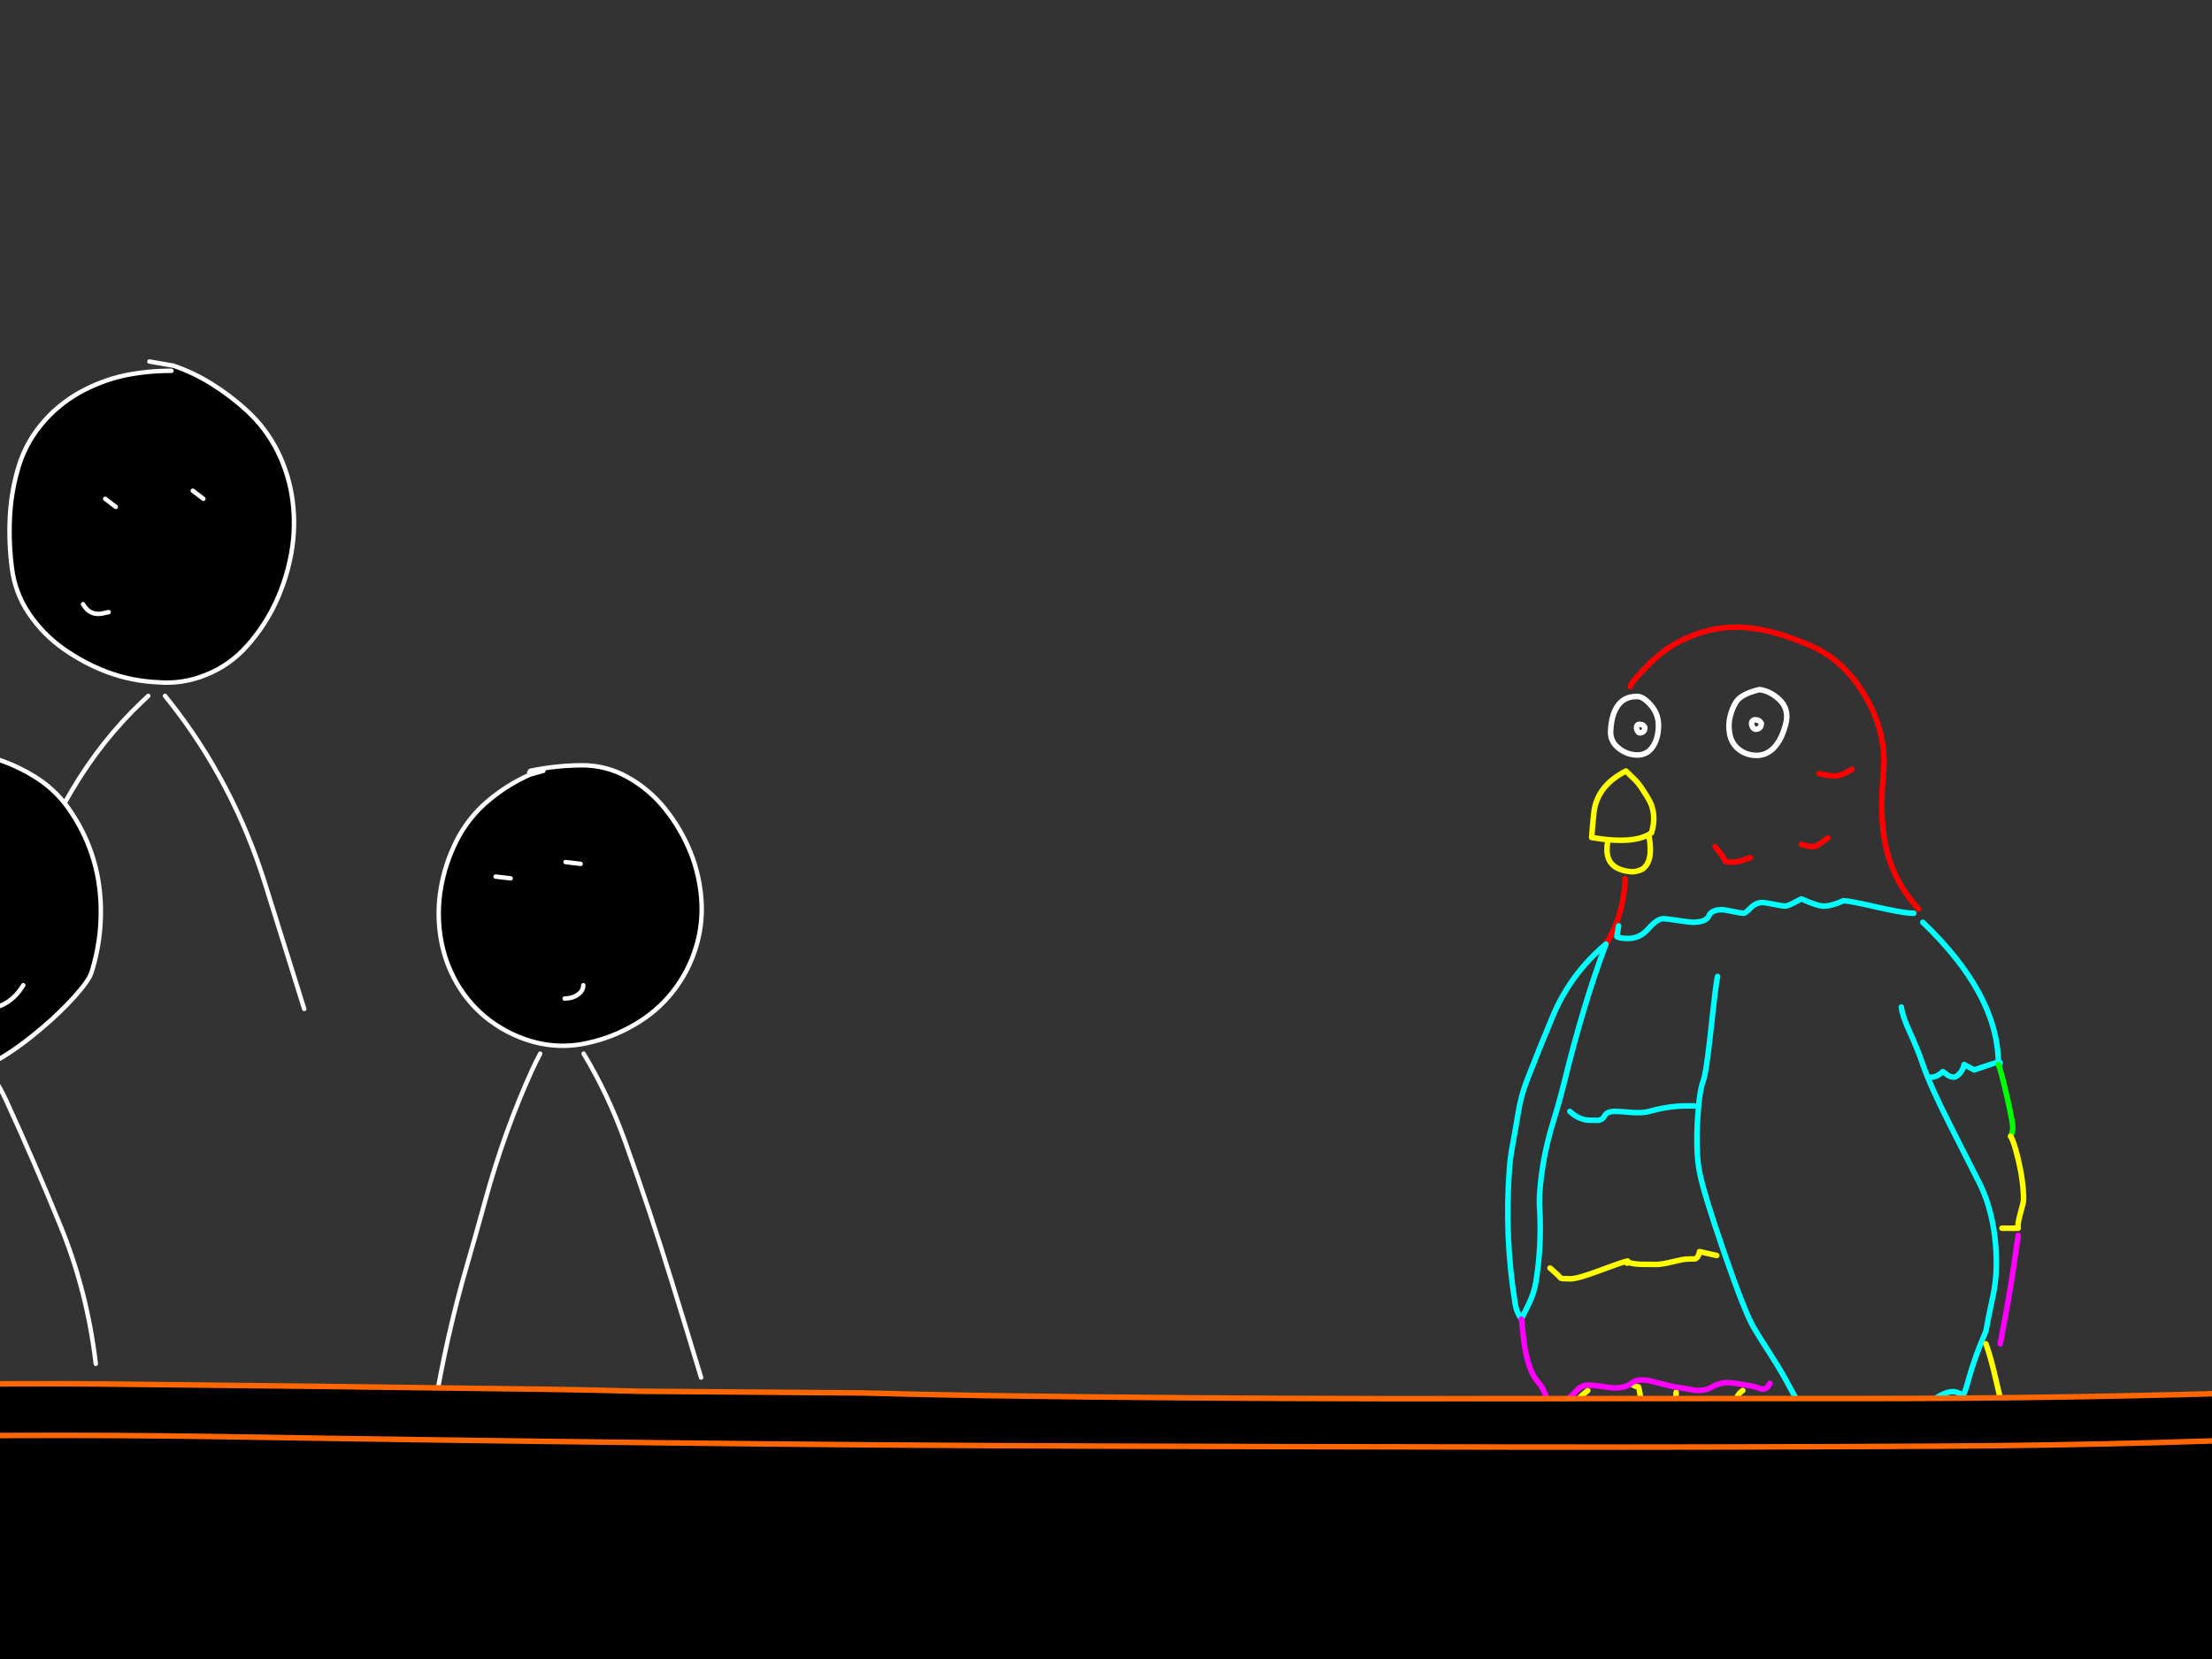 <?xml version="1.0" encoding="utf-8"?>
<svg id="EdithAnim12" image-rendering="inherit" baseProfile="basic" version="1.1" x="0px" y="0px" width="800" height="600" xmlns="http://www.w3.org/2000/svg" xmlns:xlink="http://www.w3.org/1999/xlink">
  <rect width="100%" height="100%" fill="#333333" stroke="none"/>
  <g id="14_JurorParrotf71r1" overflow="visible">
    <g id="JurorsBack">
      <path fill="#000" stroke="none" d="M-368.93,132.23 Q-370.93,132.91 -372.85,133.75 -390.25,140.63 -402.01,155.11 -414.37,170.31 -413.53,189.95 -412.73,209.15 -402.73,225.63 -397.53,234.23 -381.37,242.19 -373.05,246.27 -366.29,248.03 -360.05,249.63 -355.13,249.23 -352.45,249.03 -349.17,247.71 -340.89,244.39 -328.73,234.15 -321.81,228.31 -316.69,222.59 -311.49,216.79 -310.57,213.79 -306.93,202.15 -307.25,189.91 -307.81,170.31 -319.01,154.47 -324.09,147.35 -331.73,142.79 -348.57,132.71 -368.33,134.11 L-368.93,132.23 M-384.93,181.95 L-388.89,184.87 -384.93,181.95 M-348.29,172.99 L-352.29,175.91 -348.29,172.99 M-352.85,226.87 Q-353.97,226.67 -355.09,226.51 -353.97,226.67 -352.85,226.87 -341.33,228.47 -335.25,218.51 -341.33,228.47 -352.85,226.87 M-588.69,138.11 Q-597.25,140.31 -604.65,145.15 -611.93,149.87 -618.21,156.07 -624.61,162.47 -628.69,170.63 -632.81,178.99 -633.81,188.15 -634.81,197.27 -632.73,206.15 -630.65,215.23 -626.09,223.23 -621.53,231.19 -615.01,237.63 -608.25,244.27 -599.81,248.51 -595.17,250.91 -590.17,252.23 -586.37,253.19 -582.37,253.55 -579.89,253.47 -577.41,253.19 -570.61,252.39 -564.05,250.19 -555.05,247.19 -547.49,241.35 -539.97,235.47 -535.33,226.95 -531.05,219.07 -528.93,210.43 -526.81,201.79 -527.57,192.87 -528.37,183.51 -532.53,174.95 -536.49,166.75 -542.45,159.91 -548.25,153.27 -554.89,147.43 -562.01,141.27 -571.13,138.47 -579.81,135.71 -588.69,138.11 M-563.33,177.23 Q-561.29,178.55 -561.29,180.39 -561.29,178.55 -563.33,177.23 -565.41,175.91 -568.33,175.91 -565.41,175.91 -563.33,177.23 M-594.53,174.75 Q-592.65,175.87 -592.65,177.47 -592.65,175.87 -594.53,174.75 -596.41,173.63 -599.05,173.63 -596.41,173.63 -594.53,174.75 M-601.09,230.99 Q-601.21,231.11 -601.21,231.35 -601.21,231.11 -601.09,230.99 -597.65,227.79 -594.57,230.99 -597.65,227.79 -601.09,230.99 M-812.69,141.71 L-812.41,142.43 -807.57,141.07 -812.41,142.43 Q-818.93,144.91 -824.65,148.95 -831.17,153.63 -835.77,160.19 -839.89,166.03 -842.41,172.83 -844.81,179.43 -845.53,186.43 -846.29,193.59 -845.25,200.59 -844.13,208.03 -840.85,214.83 -837.73,221.39 -832.41,226.43 -827.05,231.51 -820.41,234.99 -816.05,237.31 -811.29,238.51 -808.45,239.19 -805.45,239.51 -798.61,240.51 -791.77,239.07 -791.21,238.95 -790.61,238.83 -784.09,237.27 -778.05,234.19 -771.61,230.79 -766.37,225.83 -761.09,220.75 -757.33,214.23 -753.73,208.11 -752.01,201.19 -750.29,194.35 -750.77,187.35 -751.29,180.03 -753.45,173.11 -755.57,166.31 -759.41,160.43 -763.25,154.51 -768.41,149.43 -773.89,144.11 -780.77,140.95 -787.81,137.71 -795.73,137.51 -802.45,138.19 -809.09,140.27 -810.69,140.75 -812.33,141.11 L-812.69,141.71 M-799.57,174.03 L-794.13,174.67 -799.57,174.03 M-795.13,221.91 Q-793.17,220.51 -793.17,218.51 -793.17,220.51 -795.13,221.91 -797.09,223.31 -799.89,223.31 -797.09,223.31 -795.13,221.91 M-819.41,179.91 L-824.85,179.27 -819.41,179.91 M44.83,135.83 Q36.43,137.71 28.79,141.95 20.51,146.59 14.55,153.99 8.95,160.95 6.51,169.51 3.95,178.31 3.55,187.55 3.15,196.55 4.31,205.51 5.43,214.39 10.43,221.83 15.59,229.51 23.11,234.75 30.39,239.87 38.71,243.03 47.55,246.31 56.99,246.75 65.99,247.51 74.39,244.11 83.19,240.63 89.51,233.43 95.87,226.23 99.83,217.67 103.79,209.07 105.43,199.63 106.99,190.63 105.87,181.51 104.71,171.99 100.43,163.31 96.19,154.83 89.23,148.47 83.31,143.03 76.47,138.79 69.95,134.71 62.63,132.23 L62.03,134.11 Q53.31,134.07 44.83,135.83 M69.71,177.47 L73.55,180.39 69.71,177.47 M38.03,180.39 L41.87,183.31 38.03,180.39 M37.95,221.67 Q38.63,221.51 39.31,221.39 38.63,221.51 37.95,221.67 32.71,223.15 30.03,218.51 32.71,223.15 37.95,221.67 M-178.85,166.55 Q-182.81,174.47 -184.33,183.07 -185.89,191.79 -184.61,200.51 -183.25,209.87 -178.57,217.91 -173.93,225.87 -166.61,231.35 -159.01,236.95 -149.97,239.23 -148.29,239.63 -146.65,239.91 -140.77,240.83 -134.85,240.03 -133.17,239.75 -131.49,239.39 -122.41,237.43 -114.53,232.79 -106.41,228.15 -100.69,220.91 -94.93,213.63 -92.25,204.75 -89.65,196.27 -90.33,187.31 -91.01,178.59 -94.21,170.55 -97.69,161.95 -103.49,154.71 -109.13,147.71 -117.01,143.31 -124.77,138.99 -133.73,139.07 -143.05,139.15 -152.13,141.07 L-152.49,141.71 -152.21,142.43 -147.37,141.07 -152.21,142.43 Q-160.33,146.03 -167.25,151.83 -174.61,158.03 -178.85,166.55 M-159.21,179.91 L-164.65,179.27 -159.21,179.91 M-139.37,174.03 L-133.93,174.67 -139.37,174.03 M-139.69,223.31 Q-136.89,223.31 -134.93,221.91 -132.97,220.51 -132.97,218.51 -132.97,220.51 -134.93,221.91 -136.89,223.31 -139.69,223.31Z" test="JurorsBack" vector-effect="non-scaling-stroke" stroke-width="1"/>
      <path id="Layer3_0_1_STROKES" stroke="#FFF" stroke-width="1.6" stroke-linejoin="round" stroke-linecap="round" fill="none" d="M-152.21,142.43 Q-160.33,146.03 -167.25,151.83 -174.61,158.03 -178.85,166.55 -182.81,174.47 -184.33,183.07 -185.89,191.79 -184.61,200.51 -183.25,209.87 -178.57,217.91 -173.93,225.87 -166.61,231.35 -159.01,236.95 -149.97,239.23 -148.29,239.63 -146.65,239.91 -140.77,240.83 -134.85,240.03 -133.17,239.75 -131.49,239.39 -122.41,237.43 -114.53,232.79 -106.41,228.15 -100.69,220.91 -94.93,213.63 -92.25,204.75 -89.65,196.27 -90.33,187.31 -91.01,178.59 -94.21,170.55 -97.69,161.95 -103.49,154.71 -109.13,147.71 -117.01,143.31 -124.77,138.99 -133.73,139.07 -143.05,139.15 -152.13,141.07 L-152.49,141.71 M-147.37,141.07 L-152.21,142.43 M-159.21,179.91 L-164.65,179.27 M-139.37,174.03 L-133.93,174.67 M-139.69,223.31 Q-136.89,223.31 -134.93,221.91 -132.97,220.51 -132.97,218.51 M62.03,134.11 Q53.31,134.07 44.83,135.83 36.43,137.71 28.79,141.95 20.51,146.59 14.55,153.99 8.95,160.95 6.51,169.51 3.95,178.31 3.55,187.55 3.15,196.55 4.31,205.51 5.43,214.39 10.43,221.83 15.59,229.51 23.11,234.75 30.39,239.87 38.71,243.03 47.55,246.31 56.99,246.75 65.99,247.51 74.39,244.11 83.19,240.63 89.51,233.43 95.87,226.23 99.83,217.67 103.79,209.07 105.43,199.63 106.99,190.63 105.87,181.51 104.71,171.99 100.43,163.31 96.19,154.83 89.23,148.47 83.31,143.03 76.47,138.79 69.95,134.71 62.63,132.23 L54.03,130.75 M69.71,177.47 L73.55,180.39 M38.03,180.39 L41.87,183.31 M30.03,218.51 Q32.71,223.15 37.95,221.67 38.63,221.51 39.31,221.39 M59.67,251.67 Q60.47,252.67 61.31,253.71 84.47,283.03 95.99,319.99 102.99,342.51 110.03,364.91 M-.37,366.63 Q4.03,322.87 25.99,285.87 36.83,267.55 51.47,253.71 52.55,252.67 53.63,251.67 M-186.85,372.11 Q-182.37,345.03 -174.81,319.07 -171.53,307.79 -168.41,296.39 -161.53,271.27 -151.37,248.95 -150.01,245.99 -148.53,243.23 M-132.85,243.23 Q-124.01,257.83 -117.73,275.31 -108.81,300.15 -100.89,325.91 -95.61,343.03 -90.41,360.23 M-807.57,141.07 L-812.41,142.43 Q-818.93,144.91 -824.65,148.95 -831.17,153.63 -835.77,160.19 -839.89,166.03 -842.41,172.83 -844.81,179.43 -845.53,186.43 -846.29,193.59 -845.25,200.59 -844.13,208.03 -840.85,214.83 -837.73,221.39 -832.41,226.43 -827.05,231.51 -820.41,234.99 -816.05,237.31 -811.29,238.51 -808.45,239.19 -805.45,239.51 -798.61,240.51 -791.77,239.07 -791.21,238.95 -790.61,238.83 -784.09,237.27 -778.05,234.19 -771.61,230.79 -766.37,225.83 -761.09,220.75 -757.33,214.23 -753.73,208.11 -752.01,201.19 -750.29,194.35 -750.77,187.35 -751.29,180.03 -753.45,173.11 -755.57,166.31 -759.41,160.43 -763.25,154.51 -768.41,149.43 -773.89,144.11 -780.77,140.95 -787.81,137.71 -795.73,137.51 -802.45,138.19 -809.09,140.27 -810.69,140.75 -812.33,141.11 L-812.69,141.71 M-799.57,174.03 L-794.13,174.67 M-799.89,223.31 Q-797.09,223.31 -795.13,221.91 -793.17,220.51 -793.17,218.51 M-582.37,253.55 Q-579.89,253.47 -577.41,253.19 -570.61,252.39 -564.05,250.19 -555.05,247.19 -547.49,241.35 -539.97,235.47 -535.33,226.95 -531.05,219.07 -528.93,210.43 -526.81,201.79 -527.57,192.87 -528.37,183.51 -532.53,174.95 -536.49,166.75 -542.45,159.91 -548.25,153.27 -554.89,147.43 -562.01,141.27 -571.13,138.47 -579.81,135.71 -588.69,138.11 -597.25,140.31 -604.65,145.15 -611.93,149.87 -618.21,156.07 -624.61,162.47 -628.69,170.63 -632.81,178.99 -633.81,188.15 -634.81,197.27 -632.73,206.15 -630.65,215.23 -626.09,223.23 -621.53,231.19 -615.01,237.63 -608.25,244.27 -599.81,248.51 -595.17,250.91 -590.17,252.23 -586.37,253.19 -582.37,253.55Z M-568.33,175.91 Q-565.41,175.91 -563.33,177.23 -561.29,178.55 -561.29,180.39 M-599.05,173.63 Q-596.41,173.63 -594.53,174.75 -592.65,175.87 -592.65,177.47 M-368.33,134.11 Q-348.57,132.71 -331.73,142.79 -324.09,147.35 -319.01,154.47 -307.81,170.31 -307.25,189.91 -306.93,202.15 -310.57,213.79 -311.49,216.79 -316.69,222.59 -321.81,228.31 -328.73,234.15 -340.89,244.39 -349.17,247.71 -352.45,249.03 -355.13,249.23 -360.05,249.63 -366.29,248.03 -373.05,246.27 -381.37,242.19 -397.53,234.23 -402.73,225.63 -412.73,209.15 -413.53,189.95 -414.37,170.31 -402.01,155.11 -390.25,140.63 -372.85,133.75 -370.93,132.91 -368.93,132.23 M-384.93,181.95 L-388.89,184.87 M-348.29,172.99 L-352.29,175.91 M-335.25,218.51 Q-341.33,228.47 -352.85,226.87 -353.97,226.67 -355.09,226.51 M-819.41,179.91 L-824.85,179.27 M-846.33,346.87 Q-845.37,341.07 -843.77,335.35 -837.77,313.71 -831.73,291.99 -825.21,268.67 -815.65,247.31 -815.01,245.87 -812.97,241.83 M-309.05,355.27 Q-312.17,328.99 -321.77,305.55 -331.17,282.47 -341.53,259.91 -343.57,255.51 -346.05,251.83 M-368.09,251.83 Q-370.97,258.59 -372.45,266.31 -374.33,276.07 -376.73,285.55 -382.37,307.75 -386.77,330.43 -389.17,342.95 -391.53,355.27 M-575.01,256.75 Q-570.49,263.67 -566.73,271.31 -557.57,289.99 -549.13,308.87 -541.61,325.71 -536.77,343.95 M-594.57,230.99 Q-597.65,227.79 -601.09,230.99 -601.21,231.11 -601.21,231.35 M-632.09,343.95 Q-630.13,337.71 -627.61,331.67 -618.49,310.11 -609.21,288.47 -602.41,272.55 -593.81,258.15 -593.41,257.43 -592.97,256.75 M-789.21,242.23 Q-781.73,253.07 -777.93,262.71 -769.05,285.23 -761.13,308.63 -755.85,324.11 -750.61,339.67" test="JurorsBack"/>
    </g>
    <g id="Tween-1">
      <g id="JurorsFront">
        <path fill="#000" stroke="none" d="M-520.724,275.215 Q-527.453,275.896 -534.101,277.979 -535.703,278.459 -537.345,278.82 L-537.705,279.42 -537.465,280.101 -532.579,278.78 -537.465,280.101 Q-543.953,282.624 -549.68,286.669 -556.208,291.355 -560.814,297.924 -564.939,303.771 -567.463,310.579 -569.866,317.188 -570.586,324.196 -571.347,331.365 -570.306,338.374 -569.185,345.823 -565.901,352.632 -562.777,359.2 -557.45,364.246 -552.083,369.333 -545.435,372.817 -541.065,375.139 -536.344,376.301 -533.456,377.041 -530.456,377.343 -523.608,378.344 -516.759,376.902 -516.19,376.781 -515.638,376.622 -509.068,375.113 -503.022,372.016 -496.574,368.612 -491.327,363.646 -486.041,358.559 -482.276,352.031 -478.672,345.903 -476.95,338.975 -475.227,332.126 -475.708,325.117 -476.229,317.788 -478.391,310.86 -480.514,304.051 -484.359,298.164 -488.204,292.236 -493.37,287.15 -498.857,281.823 -505.745,278.659 -512.794,275.415 -520.724,275.215 M-544.434,317.668 L-549.881,317.027 -544.434,317.668 M-524.569,311.781 L-519.122,312.422 -524.569,311.781 M-524.889,361.122 Q-522.086,361.122 -520.123,359.721 -518.161,358.319 -518.161,356.316 -518.161,358.319 -520.123,359.721 -522.086,361.122 -524.889,361.122 M-743.763,260.917 L-744.363,262.84 Q-782.291,260.757 -797.31,295.16 -805.8,314.664 -801.074,335.33 -794.786,362.885 -767.192,372.817 -762.587,374.409 -757.46,375.621 -755.134,376.159 -752.734,376.622 -751.726,376.808 -750.211,376.862 -748.718,376.854 -746.806,376.622 -745.474,376.465 -744.203,376.261 -713.181,371.234 -703.112,337.573 -692.619,302.489 -718.531,276.377 -729.265,265.643 -743.763,260.917 M-736.674,306.254 L-732.829,309.178 -736.674,306.254 M-768.393,309.178 L-764.549,312.101 -768.393,309.178 M-768.473,350.509 Q-767.793,350.349 -767.112,350.229 -767.793,350.349 -768.473,350.509 -773.76,351.991 -776.403,347.345 -773.76,351.991 -768.473,350.509 M-919.622,356.917 Q-914.416,337.453 -922.906,319.31 -929.635,304.932 -940.248,293.158 -950.861,281.423 -966.441,279.701 -987.347,279.941 -966.561,280.021 -985.905,282.544 -1001.645,293.959 -1018.586,306.214 -1022.631,326.599 -1026.636,346.825 -1018.386,365.528 -1010.696,383.07 -994.836,393.883 -987.718,398.687 -979.577,399.931 -976.713,400.371 -973.73,400.371 -971.338,400.691 -969.044,400.772 -952.19,401.351 -939.167,389.278 -924.709,375.941 -919.622,356.917 M-975.011,327 Q-973.129,328.121 -973.129,329.723 -973.129,328.121 -975.011,327 -976.894,325.878 -979.537,325.878 -976.894,325.878 -975.011,327 M-952.784,327.841 Q-950.701,329.162 -950.701,331.005 -950.701,329.162 -952.784,327.841 -954.826,326.519 -957.75,326.519 -954.826,326.519 -952.784,327.841 M-1001.324,361.763 L-982.1,368.171 -1001.324,361.763 M-24.705,271.811 L-25.306,269.888 Q-27.308,270.609 -29.231,271.45 -46.652,278.339 -58.427,292.837 -70.803,308.056 -69.961,327.721 -69.16,346.945 -59.148,363.445 -53.941,372.056 -37.761,380.026 -29.442,384.102 -22.702,385.833 -16.417,387.459 -11.488,387.075 -8.806,386.859 -5.521,385.553 2.784,382.243 14.945,371.976 21.873,366.129 27,360.402 32.206,354.594 33.127,351.59 36.772,339.936 36.451,327.681 35.891,308.056 24.677,292.196 19.59,285.067 11.941,280.502 -4.92,270.409 -24.705,271.811 M-41.326,319.711 L-45.291,322.634 -41.326,319.711 M-4.64,310.739 L-8.645,313.663 -4.64,310.739 M-9.206,364.687 Q-10.327,364.487 -11.448,364.326 -10.327,364.487 -9.206,364.687 2.329,366.289 8.416,356.316 2.329,366.289 -9.206,364.687 M-244.78,276.176 Q-253.471,273.413 -262.362,275.816 -270.932,278.019 -278.342,282.865 -285.631,287.591 -291.919,293.798 -298.327,300.206 -302.412,308.377 -306.537,316.747 -307.538,325.918 -308.539,335.05 -306.457,343.941 -304.374,353.032 -299.808,361.042 -295.243,369.012 -288.715,375.46 -281.946,382.109 -273.496,386.354 -268.833,388.753 -263.884,390.039 -260.039,391.052 -256.034,391.4 -253.539,391.304 -251.068,391 -244.274,390.24 -237.691,388.036 -228.68,385.032 -221.11,379.185 -213.581,373.298 -208.935,364.767 -204.65,356.877 -202.527,348.226 -200.404,339.576 -201.165,330.644 -201.966,321.273 -206.131,312.702 -210.096,304.492 -216.064,297.643 -221.871,290.995 -228.519,285.148 -235.648,278.98 -244.78,276.176 M-237.01,314.985 Q-234.927,316.306 -234.927,318.149 -234.927,316.306 -237.01,314.985 -239.053,313.663 -241.976,313.663 -239.053,313.663 -237.01,314.985 M-268.209,312.502 Q-266.327,313.623 -266.327,315.225 -266.327,313.623 -268.209,312.502 -270.091,311.38 -272.735,311.38 -270.091,311.38 -268.209,312.502 M-274.777,368.812 Q-274.897,368.932 -274.897,369.172 -274.897,368.932 -274.777,368.812 -271.333,365.608 -268.249,368.812 -271.333,365.608 -274.777,368.812 M176.626,289.553 Q169.257,295.761 165.012,304.291 161.047,312.221 159.525,320.832 157.963,329.563 159.245,338.294 160.606,347.666 165.292,355.716 169.938,363.686 177.267,369.172 184.877,374.779 193.928,377.062 195.591,377.467 197.252,377.703 203.131,378.659 209.027,377.823 210.734,377.602 212.431,377.222 221.522,375.26 229.412,370.614 237.542,365.968 243.27,358.719 249.037,351.43 251.72,342.539 254.323,334.049 253.643,325.077 252.962,316.347 249.758,308.296 246.273,299.686 240.466,292.437 234.819,285.428 226.929,281.022 219.16,276.697 210.188,276.777 200.857,276.857 191.765,278.78 L191.405,279.42 191.685,280.141 196.531,278.78 191.685,280.141 Q183.555,283.746 176.626,289.553 M204.541,311.781 L209.988,312.422 204.541,311.781 M184.676,317.668 L179.23,317.027 184.676,317.668 M204.221,361.122 Q207.024,361.122 208.987,359.721 210.949,358.319 210.949,356.316 210.949,358.319 208.987,359.721 207.024,361.122 204.221,361.122Z" test="JurorsFront" vector-effect="non-scaling-stroke" stroke-width="1"/>
        <path id="Layer4_0_1_STROKES" stroke="#FFF" stroke-width="1.602" stroke-linejoin="round" stroke-linecap="round" fill="none" d="M191.685,280.141 Q183.555,283.746 176.626,289.553 169.257,295.761 165.012,304.291 161.047,312.221 159.525,320.832 157.963,329.563 159.245,338.294 160.606,347.666 165.292,355.716 169.938,363.686 177.267,369.172 184.877,374.779 193.928,377.062 195.591,377.467 197.252,377.723 203.131,378.659 209.047,377.843 210.734,377.602 212.431,377.222 221.522,375.26 229.412,370.614 237.542,365.968 243.27,358.719 249.037,351.43 251.72,342.539 254.323,334.049 253.643,325.077 252.962,316.347 249.758,308.296 246.273,299.686 240.466,292.437 234.819,285.428 226.929,281.022 219.16,276.697 210.188,276.777 200.857,276.857 191.765,278.78 L191.405,279.42 M196.531,278.78 L191.685,280.141 M204.541,311.781 L209.988,312.422 M184.676,317.668 L179.23,317.027 M-256.034,391.4 Q-253.539,391.304 -251.068,391.02 -244.274,390.24 -237.691,388.036 -228.68,385.032 -221.11,379.185 -213.581,373.298 -208.935,364.767 -204.65,356.877 -202.527,348.226 -200.404,339.576 -201.165,330.644 -201.966,321.273 -206.131,312.702 -210.096,304.492 -216.064,297.643 -221.871,290.995 -228.519,285.148 -235.648,278.98 -244.78,276.176 -253.471,273.413 -262.362,275.816 -270.932,278.019 -278.342,282.865 -285.631,287.591 -291.919,293.798 -298.327,300.206 -302.412,308.377 -306.537,316.747 -307.538,325.918 -308.539,335.05 -306.457,343.941 -304.374,353.032 -299.808,361.042 -295.243,369.012 -288.715,375.46 -281.946,382.109 -273.496,386.354 -268.833,388.753 -263.864,390.059 -260.039,391.052 -256.034,391.4Z M-241.976,313.663 Q-239.053,313.663 -236.99,314.985 -234.927,316.306 -234.927,318.149 M-272.735,311.38 Q-270.091,311.38 -268.209,312.502 -266.327,313.623 -266.327,315.225 M-24.705,271.811 Q-4.92,270.409 11.941,280.502 19.59,285.067 24.677,292.196 35.891,308.056 36.451,327.681 36.772,339.936 33.127,351.59 32.206,354.594 27,360.402 21.873,366.129 14.945,371.976 2.784,382.243 -5.521,385.553 -8.806,386.859 -11.488,387.075 -16.417,387.459 -22.682,385.853 -29.442,384.102 -37.761,380.026 -53.941,372.056 -59.148,363.445 -69.16,346.945 -69.961,327.721 -70.803,308.056 -58.427,292.837 -46.652,278.339 -29.231,271.45 -27.308,270.609 -25.306,269.909 M-41.326,319.711 L-45.291,322.634 M-4.64,310.739 L-8.645,313.663 M8.416,356.316 Q2.329,366.289 -9.206,364.687 -10.327,364.487 -11.448,364.326 M34.649,493.247 Q31.525,466.935 21.913,443.465 12.502,420.356 2.129,397.768 .087,393.363 -2.397,389.678 M-24.465,389.678 Q-27.335,396.441 -28.83,404.176 -30.712,413.948 -33.115,423.44 -38.762,445.668 -43.168,468.376 -45.571,480.912 -47.934,493.247 M-305.816,481.913 Q-303.853,475.665 -301.33,469.618 -292.199,448.031 -282.907,426.364 -276.084,410.41 -267.508,396.006 -267.092,395.303 -266.667,394.604 M-248.665,394.604 Q-244.145,401.552 -240.374,409.182 -231.203,427.886 -222.752,446.789 -215.223,463.65 -210.377,481.913 M-268.249,368.812 Q-271.333,365.608 -274.777,368.812 -274.897,368.932 -274.897,369.172 M204.221,361.122 Q207.024,361.122 208.987,359.721 210.949,358.319 210.949,356.316 M157.002,510.108 Q161.488,482.995 169.057,457.002 172.341,445.708 175.465,434.294 182.354,409.142 192.526,386.794 193.885,383.838 195.37,381.067 M211.069,381.067 Q219.935,395.68 226.208,413.187 235.139,438.058 243.069,463.851 248.356,480.992 253.562,498.214 M-979.537,325.878 Q-976.894,325.878 -975.011,327 -973.129,328.121 -973.129,329.723 M-957.75,326.519 Q-954.826,326.519 -952.764,327.841 -950.701,329.162 -950.701,331.005 M-966.561,280.021 Q-985.905,282.544 -1001.645,293.959 -1018.586,306.214 -1022.631,326.599 -1026.636,346.825 -1018.386,365.528 -1010.696,383.07 -994.836,393.883 -987.718,398.687 -979.577,399.931 -976.713,400.371 -973.73,400.371 -971.338,400.691 -969.024,400.772 -952.19,401.351 -939.167,389.278 -924.709,375.941 -919.622,356.917 -914.416,337.453 -922.906,319.31 -929.635,304.932 -940.248,293.158 -950.861,281.423 -966.421,279.701 M-743.763,260.937 L-752.373,259.476 M-744.363,262.84 Q-782.291,260.757 -797.31,295.16 -805.8,314.664 -801.074,335.33 -794.786,362.885 -767.192,372.817 -762.587,374.409 -757.46,375.621 -755.134,376.159 -752.714,376.622 -751.726,376.808 -750.211,376.862 -748.718,376.854 -746.786,376.622 -745.474,376.465 -744.203,376.261 -713.181,371.234 -703.112,337.573 -692.619,302.489 -718.531,276.377 -729.265,265.643 -743.763,260.937 M-736.674,306.254 L-732.829,309.178 M-768.393,309.178 L-764.549,312.101 M-776.403,347.345 Q-773.76,351.991 -768.473,350.509 -767.793,350.349 -767.112,350.229 M-537.445,280.121 Q-543.953,282.624 -549.68,286.669 -556.208,291.355 -560.814,297.924 -564.939,303.771 -567.463,310.579 -569.866,317.188 -570.586,324.196 -571.347,331.365 -570.306,338.374 -569.185,345.823 -565.901,352.632 -562.777,359.2 -557.45,364.246 -552.083,369.333 -545.435,372.817 -541.065,375.139 -536.324,376.321 -533.456,377.041 -530.456,377.343 -523.608,378.344 -516.759,376.902 -516.19,376.781 -515.618,376.642 -509.068,375.113 -503.022,372.016 -496.574,368.612 -491.327,363.646 -486.041,358.559 -482.276,352.031 -478.672,345.903 -476.95,338.975 -475.227,332.126 -475.708,325.117 -476.229,317.788 -478.391,310.86 -480.514,304.051 -484.359,298.164 -488.204,292.236 -493.37,287.15 -498.857,281.823 -505.745,278.659 -512.794,275.415 -520.724,275.215 -527.453,275.896 -534.101,277.979 -535.703,278.459 -537.345,278.82 L-537.705,279.42 M-532.579,278.78 L-537.445,280.121 M-544.434,317.668 L-549.881,317.027 M-524.569,311.781 L-519.122,312.422 M-1023.071,490.924 Q-1015.101,471.741 -1006.25,452.997 -998.04,435.615 -989.509,418.674 -986.665,413.007 -982.421,405.137 M-524.889,361.122 Q-522.086,361.122 -520.123,359.721 -518.161,358.319 -518.161,356.316 M-514.196,380.066 Q-506.72,390.937 -502.902,400.572 -494.011,423.12 -486.081,446.549 -480.794,462.048 -475.548,477.628 M-571.387,484.837 Q-570.426,479.03 -568.824,473.302 -562.817,451.635 -556.769,429.888 -550.241,406.539 -540.669,385.152 -540.015,383.695 -537.986,379.666 M-741.58,380.226 Q-720.218,412.903 -710.561,446.589 -704.474,467.936 -698.026,488.962 M-806.521,488.962 Q-799.032,444.987 -777.164,407.54 -769.702,394.713 -760.423,380.226 M-966.841,405.137 Q-961.997,414.792 -958.07,422.319 -948.859,439.901 -940.568,457.923 -933.159,473.983 -928.033,490.924 M-1001.324,361.763 L-982.1,368.171" test="JurorsFront"/>
      </g>
    </g>
    <g id="Parrot">
      <path id="Layer2_0_1_STROKES" stroke="#FFF" stroke-width="2" stroke-linejoin="round" stroke-linecap="round" fill="none" d="M636.3,249.4 Q640,249.85 643.3,252.8 647.3,256.35 645.8,262 644.3,267.65 641.5,270.5 638.7,273.3 635.1,273.2 631.45,273.1 628.85,271 626.2,268.9 625.55,265.35 624.95,261.95 625.8,258.8 626.6,255.95 627.65,254.25 628.65,252.5 630.75,251.4 632.8,250.25 636.3,249.4Z M636.7,261.15 Q636.2,260.5 635.45,260.4 634.65,260.3 634.6,260.3 634.3,260.3 633.95,260.6 633.1,261.35 633.8,262.85 634.4,264.1 635.75,263.6 636.7,263.25 636.85,262.55 637,262.05 637,261.85 637.05,261.45 636.7,261.15Z M591.95,251.9 Q594.15,251.7 597.1,255.1 600,258.4 599.8,263.05 599.6,267.6 597.5,270.4 595.45,273.15 591.9,273.05 588.3,272.9 585.5,270.65 582.35,268.25 582.5,264.45 582.75,259.25 584.5,256.15 586.9,251.85 591.95,251.9Z M594.6,262.7 Q594.25,262.1 593.6,262.05 592.85,261.95 592.8,261.95 592.6,261.95 592.25,262.2 591.5,262.9 592.15,264.25 592.7,265.4 593.8,264.9 594.6,264.6 594.75,263.95 594.85,263.55 594.85,263.35 594.95,263 594.6,262.7Z" test="Parrot"/>
      <path id="Layer2_0_2_STROKES" stroke="#F00" stroke-width="2" stroke-linejoin="round" stroke-linecap="round" fill="none" d="M657.85,279.8 Q660.85,280.4 661.6,280.5 662.35,280.6 663.85,280.6 666,280.6 669.85,278.2 M651.45,305.4 L652.9,305.8 Q654.6,306.2 655.85,306.2 656.6,306.2 658.7,304.8 660.65,303.5 661.05,303 M693.85,328.7 Q685,319.1 682.1,306.45 679.65,295.65 681.15,280 682.5,266.2 675.45,253.3 667.65,239.05 654.9,233.55 642.15,228 632.3,227.05 622.45,226.05 613.05,229.5 603.6,232.95 596.7,239.9 589.85,246.75 589.6,248.3 M587.75,317.8 Q587.3,330.85 580.8,341.45 M620.25,306.2 Q622.5,308.7 623.95,311.45 624.15,311.8 626.65,311.8 627.95,311.8 629.7,311.3 630.05,311.2 633.05,310.2" test="Parrot"/>
      <path id="Layer2_0_3_STROKES" stroke="#0FF" stroke-width="2" stroke-linejoin="round" stroke-linecap="round" fill="none" d="M585.4,334.85 L584.75,338.75 Q585.65,339.2 586.75,339.3 587.45,339.4 588.95,339.4 593.1,339.4 596.2,335.85 599.35,332.25 601.65,332.25 602.45,332.25 606.85,332.9 611.2,333.55 612.05,333.55 617,333.55 618,331.3 618.95,329 622.75,329 623.6,329 626.7,329.65 629.85,330.3 630.65,330.3 631.2,330.3 633.15,328.35 635.05,326.4 637.45,326.4 638.3,326.4 641.55,327.05 644.8,327.7 645.6,327.7 646.5,327.7 649,326.4 650.25,325.75 651.45,325.1 651.6,325.1 654.6,326.4 657.95,327.7 659.55,327.7 661.6,327.7 664.25,326.75 665.55,326.25 666.7,325.75 668.7,325.75 678.75,328.05 687.1,329.95 690.85,330.25 691.6,330.3 692.15,330.3 M621.2,353.15 Q620.65,355 618.85,371.8 617.1,388.05 616,390.9 614.45,395.1 613.9,405.8 613.3,417.15 614.7,424.1 616.25,431.8 623.5,452.85 630.95,474.45 634.25,480.1 635.8,482.8 640.5,490.1 644.3,496 647.25,501.6 651.15,509 654.25,511.95 657.4,515 662.25,515.95 665.5,516.6 670.55,517.8 673.95,518.2 673.95,515.3 673.95,507.2 682.4,511.4 688.35,514.35 690.4,514.75 693.7,515.4 695.45,512.7 696.75,510.75 698.5,507.4 700.4,504.8 704.55,503.55 707.25,502.75 709.65,504.55 710.3,505.05 711.75,499.65 713.4,493.55 716,486.85 L718.25,481.4 Q718.9,477.5 720.85,468.4 722.55,460.4 721.75,450.3 720.75,438.1 716.3,428.7 716.05,428.2 704.9,406.15 697.8,392.05 695.45,385.05 693.7,379.8 690.35,372.45 688,367.35 687.65,364.2 M723.3,384.7 Q722.7,384.35 721.8,384.35 721.65,384.35 714,386.95 712.35,386.05 710.35,385 710,386.9 708.65,388.35 707.5,389.55 706.75,389.55 705.1,389.55 703.75,388.35 702.65,387.4 702.55,387.6 701.7,388.5 700.45,389.1 699,389.75 698,389.55 M695.4,333.55 Q722.45,359.4 722.75,384.35 L723.4,384.35 M580.8,341.45 Q576.35,353.35 572.7,365.65 569.05,377.9 566,390.35 564.05,398.25 561.65,406.05 557.8,418.5 556.85,431.45 556.65,434.5 556.85,437.45 557.6,450.3 555.55,463.2 554.9,467.5 553,471.4 551.6,474.25 550.25,477.05 548.5,474.7 548,471.6 544.05,447.2 545.9,422.75 546.2,418.85 546.9,414.95 548.1,408.5 549.15,402.05 550.15,396.1 552.35,390.45 556.9,378.7 561.75,367.15 568.15,352.1 580.8,341.45Z M567.75,401.95 Q570.35,404.4 573.4,405 574.3,405.2 577.6,405.2 579.45,405.2 580.3,403.6 581.15,401.95 584.1,401.95 586.05,401.95 590.35,402.35 594.2,402.6 596.45,401.95 602,400.4 607.05,400.05 608.4,399.95 612.7,399.95" test="Parrot"/>
      <path id="Layer2_0_4_STROKES" stroke="#0F0" stroke-width="2" stroke-linejoin="round" stroke-linecap="round" fill="none" d="M727.15,410.95 Q727.95,409.7 727.95,407.5 727.95,405.95 725.8,396.35 723.55,386.6 722.75,385" test="Parrot"/>
      <path id="Layer2_0_5_STROKES" stroke="#FF0" stroke-width="2" stroke-linejoin="round" stroke-linecap="round" fill="none" d="M724.05,444.2 L729.9,444.2 Q729.6,442.8 730.65,439 731.85,434.85 731.85,433.8 731.85,427.5 729.95,419.45 728.35,412.65 727.15,410.95 M588.05,278.85 Q577.55,284.2 576.45,293.9 575.95,298.35 575.65,302.9 591.2,305.55 597.3,301.2 599.35,294.3 596.25,289.05 593.1,283.75 591.6,282.3 590.1,280.8 588.05,278.85Z M581.5,304.2 Q579.45,314.6 590.35,315.3 592.35,315.15 594,314.35 598,311.45 596.45,302.8 M560.6,458.6 Q563.35,460.95 564.5,462.3 564.8,462.5 568.05,462.5 570.65,462.5 579.25,459.25 586.2,456.65 588.25,456.15 588.5,456.05 588.65,456.05 588.7,457 593.25,457.25 594.2,457.3 599.05,457.3 600.95,457.3 604.9,456.35 608.85,455.35 610.4,455.35 612.8,455.35 613,455.3 614.25,454.9 614.65,452.65 622.45,454.45 620.5,453.95 M588.25,456.15 Q588,456.25 588.2,456.6 588.65,457.3 588.65,456.05 M574.25,502.9 Q570.3,505.95 569.4,508.45 569.05,509.5 569.05,513.6 569.05,519 572.2,520.75 574.6,522.05 584.1,523.05 584.1,521.45 583.8,520.1 585.8,520.85 588.65,521.75 L591.9,521.75 Q590.6,520.05 589.55,518.65 591.8,519.45 593.85,520.45 L598.4,520.45 598.4,517.2 Q594.8,514 593.65,508.3 593.05,502.75 592.55,501.6 591.9,501.6 590.6,500.95 M606.2,503.55 Q605.35,513.75 607.1,516.75 608.6,519.35 614.65,519.8 L614.65,515.9 Q614.1,514.8 613.55,511.9 613.7,512.1 613.8,512.35 616.65,518.1 621.8,519.15 L621.8,514 Q622.45,515.05 623.25,516.05 625.85,519.15 628.95,519.8 L629.65,519.8 Q630,517.7 628.9,513.95 627.65,509.8 627.65,508.1 627.65,504.65 630.3,502.9 M642.65,508.75 Q641.85,521.55 651.1,545.15 655.05,555.25 658.95,561.7 663.15,568.6 665.75,568.6 669.45,568.6 670.35,568.2 673.4,566.85 673.85,561.45 676.2,562.6 682.3,563.4 687.65,563.4 689.4,557.9 690.5,554.5 690.7,554.1 691.65,552.35 693.45,552.35 694.15,552.35 701.25,554.95 702.35,554.95 704.2,551.7 706.2,548.2 707.75,547.8 711.45,546.75 716.65,546 720.35,545.05 722.1,541.3 723.15,541.3 724.95,541.65 726.75,541.95 727.3,541.95 L727.3,520.45 Q724.7,511.55 721.95,499.4 719.85,490.2 718.2,486" test="Parrot"/>
      <path id="Layer2_0_6_STROKES" stroke="#F0F" stroke-width="2" stroke-linejoin="round" stroke-linecap="round" fill="none" d="M550.25,477.05 L551.25,486.15 Q552.85,496 556.1,499.65 557.75,501.5 558.7,503.8 559.25,505.05 559.85,506.95 560.35,508.3 561.2,508.45 562.25,508.6 564.55,507.45 567.6,505.95 570.15,503 571.9,500.95 574.3,500.95 576.6,500.95 582.4,501.85 587.55,502.3 589.95,500.3 592.3,498.35 597.05,499.5 599.75,500.15 605.6,501.6 608.55,501.95 612.9,502.8 616.4,503.2 619.25,501.6 622.2,499.95 625.2,500.05 627.1,500.15 631.65,500.95 634.25,501.3 637.1,502.35 638.9,502.7 640.1,500.3 M723.4,486 Q725.75,474 727.1,465.7 728.2,459.2 729.9,446.8 M685,631.15 Q687.8,639.25 688.55,640.45 689.65,642.2 692.45,642.2 693.5,642.2 693.8,642.1 695.2,641.45 696.7,638.95 715.4,657.8 716.6,657.8 724.1,657.8 727.3,644.85 729.25,637.05 729.25,627.6 729.25,621.65 727.95,616 727.1,612.3 725.35,607.7" test="Parrot"/>
      <path id="Layer2_0_7_STROKES" stroke="#F60" stroke-width="2" stroke-linejoin="round" stroke-linecap="round" fill="none" d="M667.35,573.15 Q666.85,572.35 666.3,571.55 665.15,569.9 664.75,569.9 L664.75,573.15 Q666,580.75 674.35,603.2 684.2,629.85 689.2,629.85 691.35,629.85 696.25,625.65 700.8,621.4 700.9,621.4 701.75,621.4 704.15,622.05 706.6,622.7 707.4,622.7 709.85,622.7 712.25,617.8 713.9,614.4 714.3,612.25 719.95,612.25 722.8,609.35 725.65,606.4 728.6,606.4 728.6,604.15 728.95,599.15 729.25,594.15 729.25,593.65 729.25,589.1 726.35,579 723.05,567.6 722.75,565.35 722.25,561.85 722.45,555.8 722.75,549.45 722.75,547.15 L722.1,547.15" test="Parrot"/>
    </g>
    <g id="JuryBoxFront">
      <path fill="#000" stroke="none" d="M-1766.7,514.35 L-1789,488.3 -1790.85,617.25 Q-1782.672,617.251 -1771.2,617.25 L-1766.7,514.35 M1175.35,500.95 L1174,500.95 1156.15,518.5 1156.15,613 Q1166.634,613.017 1175.35,613 L1175.35,500.95 M1003.9,512.95 Q929.4,514.65 855.05,518.9 779.6,522.55 704.1,523 626.7,523.45 549.3,523.35 473.8,523.25 398.3,523 318.5,522.75 238.7,521.8 160,520.9 81.35,519.6 3.25,518.35 -74.85,520.35 -152.15,522.3 -229.5,526.5 -304.75,529.75 -380.15,528.6 -459.55,527.35 -538.9,522.45 -612.85,517.5 -687.1,516.45 -761,515.45 -834.95,516.1 -914.3,516.8 -993.65,518 -1073.3,519.25 -1152.9,520.45 -1231.95,521.65 -1311.1,522.95 -1388.1,524.25 -1465.15,524.85 -1541.9,525.45 -1618.85,523.95 -1693,522.5 -1766.7,514.35 L-1771.2,617.25 Q-1565.242,617.16 -296.4,615.15 911.473,613.195 1156.15,613 L1156.15,518.5 Q1080.2,511.25 1003.9,512.95 M836.2,502.85 Q830.994,503.094 825.8,503.3 749.85,505.8 673.9,505.8 650.886,505.8 627.85,505.8 572.321,505.815 516.75,505.85 508.512,505.856 500.25,505.85 428.957,505.781 357.6,504.75 334.725,504.422 311.85,503.75 288.968,503.598 266.05,503.4 248.902,503.302 231.7,503.15 214.536,502.697 197.35,502.45 117.65,501.35 37.9,500.55 -24.137,499.94 -86.15,502.65 -95.244,503.077 -104.35,503.55 -179.4,507 -254.3,510.95 L-414.35,511.75 Q-494.65,507.9 -574.85,502.95 -647.5,497.9 -720.6,497.2 -799.65,496.4 -878.6,497.5 -955.7,498.6 -1032.9,500.15 -1105.55,501.65 -1178.25,503.2 -1252.15,504.75 -1326.15,505.95 -1404.1,507.2 -1482.25,506.2 -1557.95,505.25 -1633.55,500.25 -1711.35,495.6 -1789,488.3 L-1766.7,514.35 Q-1693,522.5 -1618.85,523.95 -1541.9,525.45 -1465.15,524.85 -1388.1,524.25 -1311.1,522.95 -1231.95,521.65 -1152.9,520.45 -1073.3,519.25 -993.65,518 -914.3,516.8 -834.95,516.1 -761,515.45 -687.1,516.45 -612.85,517.5 -538.9,522.45 -459.55,527.35 -380.15,528.6 -304.75,529.75 -229.5,526.5 -152.15,522.3 -74.85,520.35 3.25,518.35 81.35,519.6 160,520.9 238.7,521.8 318.5,522.75 398.3,523 473.8,523.25 549.3,523.35 626.7,523.45 704.1,523 779.6,522.55 855.05,518.9 929.4,514.65 1003.9,512.95 1080.2,511.25 1156.15,518.5 L1174,500.95 1174.05,500.15 Q1155.662,498.494 1137.25,496.85 1123.152,495.536 1109.05,494.6 1049.085,490.798 988.9,494.4 912.631,499.691 836.2,502.85Z" test="JuryBoxFront"/>
      <path id="Layer1_0_1_STROKES" stroke="#F60" stroke-width="2" stroke-linejoin="round" stroke-linecap="round" fill="none" d="M1174.075,500.175 Q1155.662,498.494 1137.25,496.85 1123.152,495.536 1109.05,494.625 1049.085,490.798 988.9,494.4 912.631,499.691 836.2,502.875 830.994,503.094 825.8,503.3 749.85,505.8 673.9,505.8 650.886,505.8 627.875,505.8 572.321,505.815 516.75,505.85 508.512,505.856 500.275,505.85 428.957,505.781 357.6,504.75 334.725,504.422 311.85,503.775 288.968,503.598 266.075,503.425 248.902,503.302 231.725,503.175 214.536,502.697 197.35,502.45 117.65,501.35 37.9,500.55 -24.137,499.94 -86.125,502.675 -95.244,503.077 -104.35,503.55 -179.4,507 -254.3,510.95 L-414.35,511.75 Q-494.65,507.9 -574.85,502.95 -647.5,497.9 -720.6,497.2 -799.65,496.4 -878.6,497.5 -955.7,498.6 -1032.9,500.15 -1105.55,501.65 -1178.25,503.2 -1252.15,504.75 -1326.15,505.95 -1404.1,507.2 -1482.25,506.2 -1557.95,505.25 -1633.55,500.25 -1711.35,495.6 -1789,488.3 L-1766.7,514.35 Q-1693,522.5 -1618.85,523.95 -1541.9,525.45 -1465.15,524.85 -1388.1,524.25 -1311.1,522.95 -1231.95,521.65 -1152.9,520.45 -1073.3,519.25 -993.65,518 -914.3,516.8 -834.95,516.1 -761,515.45 -687.1,516.45 -612.85,517.5 -538.9,522.45 -459.55,527.35 -380.15,528.6 -304.75,529.75 -229.5,526.5 -152.15,522.3 -74.85,520.35 3.25,518.35 81.35,519.6 160,520.9 238.7,521.8 318.5,522.75 398.3,523 473.8,523.25 549.3,523.35 626.7,523.45 704.1,523 779.6,522.55 855.05,518.9 929.4,514.65 1003.9,512.95 1080.2,511.25 1156.15,518.5 L1174,500.95 M1174.075,500.175 Q1174.712,500.242 1175.35,500.3 L1175.35,500.95 1175.35,613 1175.35,624.2 M1156.15,624.2 L1156.15,613.025 M-1771.2,617.25 L-1771.5,624.2 M1156.15,613.025 L1156.15,518.5 M-1790.95,624.2 L-1790.85,617.25 -1789,488.3 M-1766.7,514.35 L-1771.2,617.25" test="JuryBoxFront"/>
    </g>
  </g>
</svg>